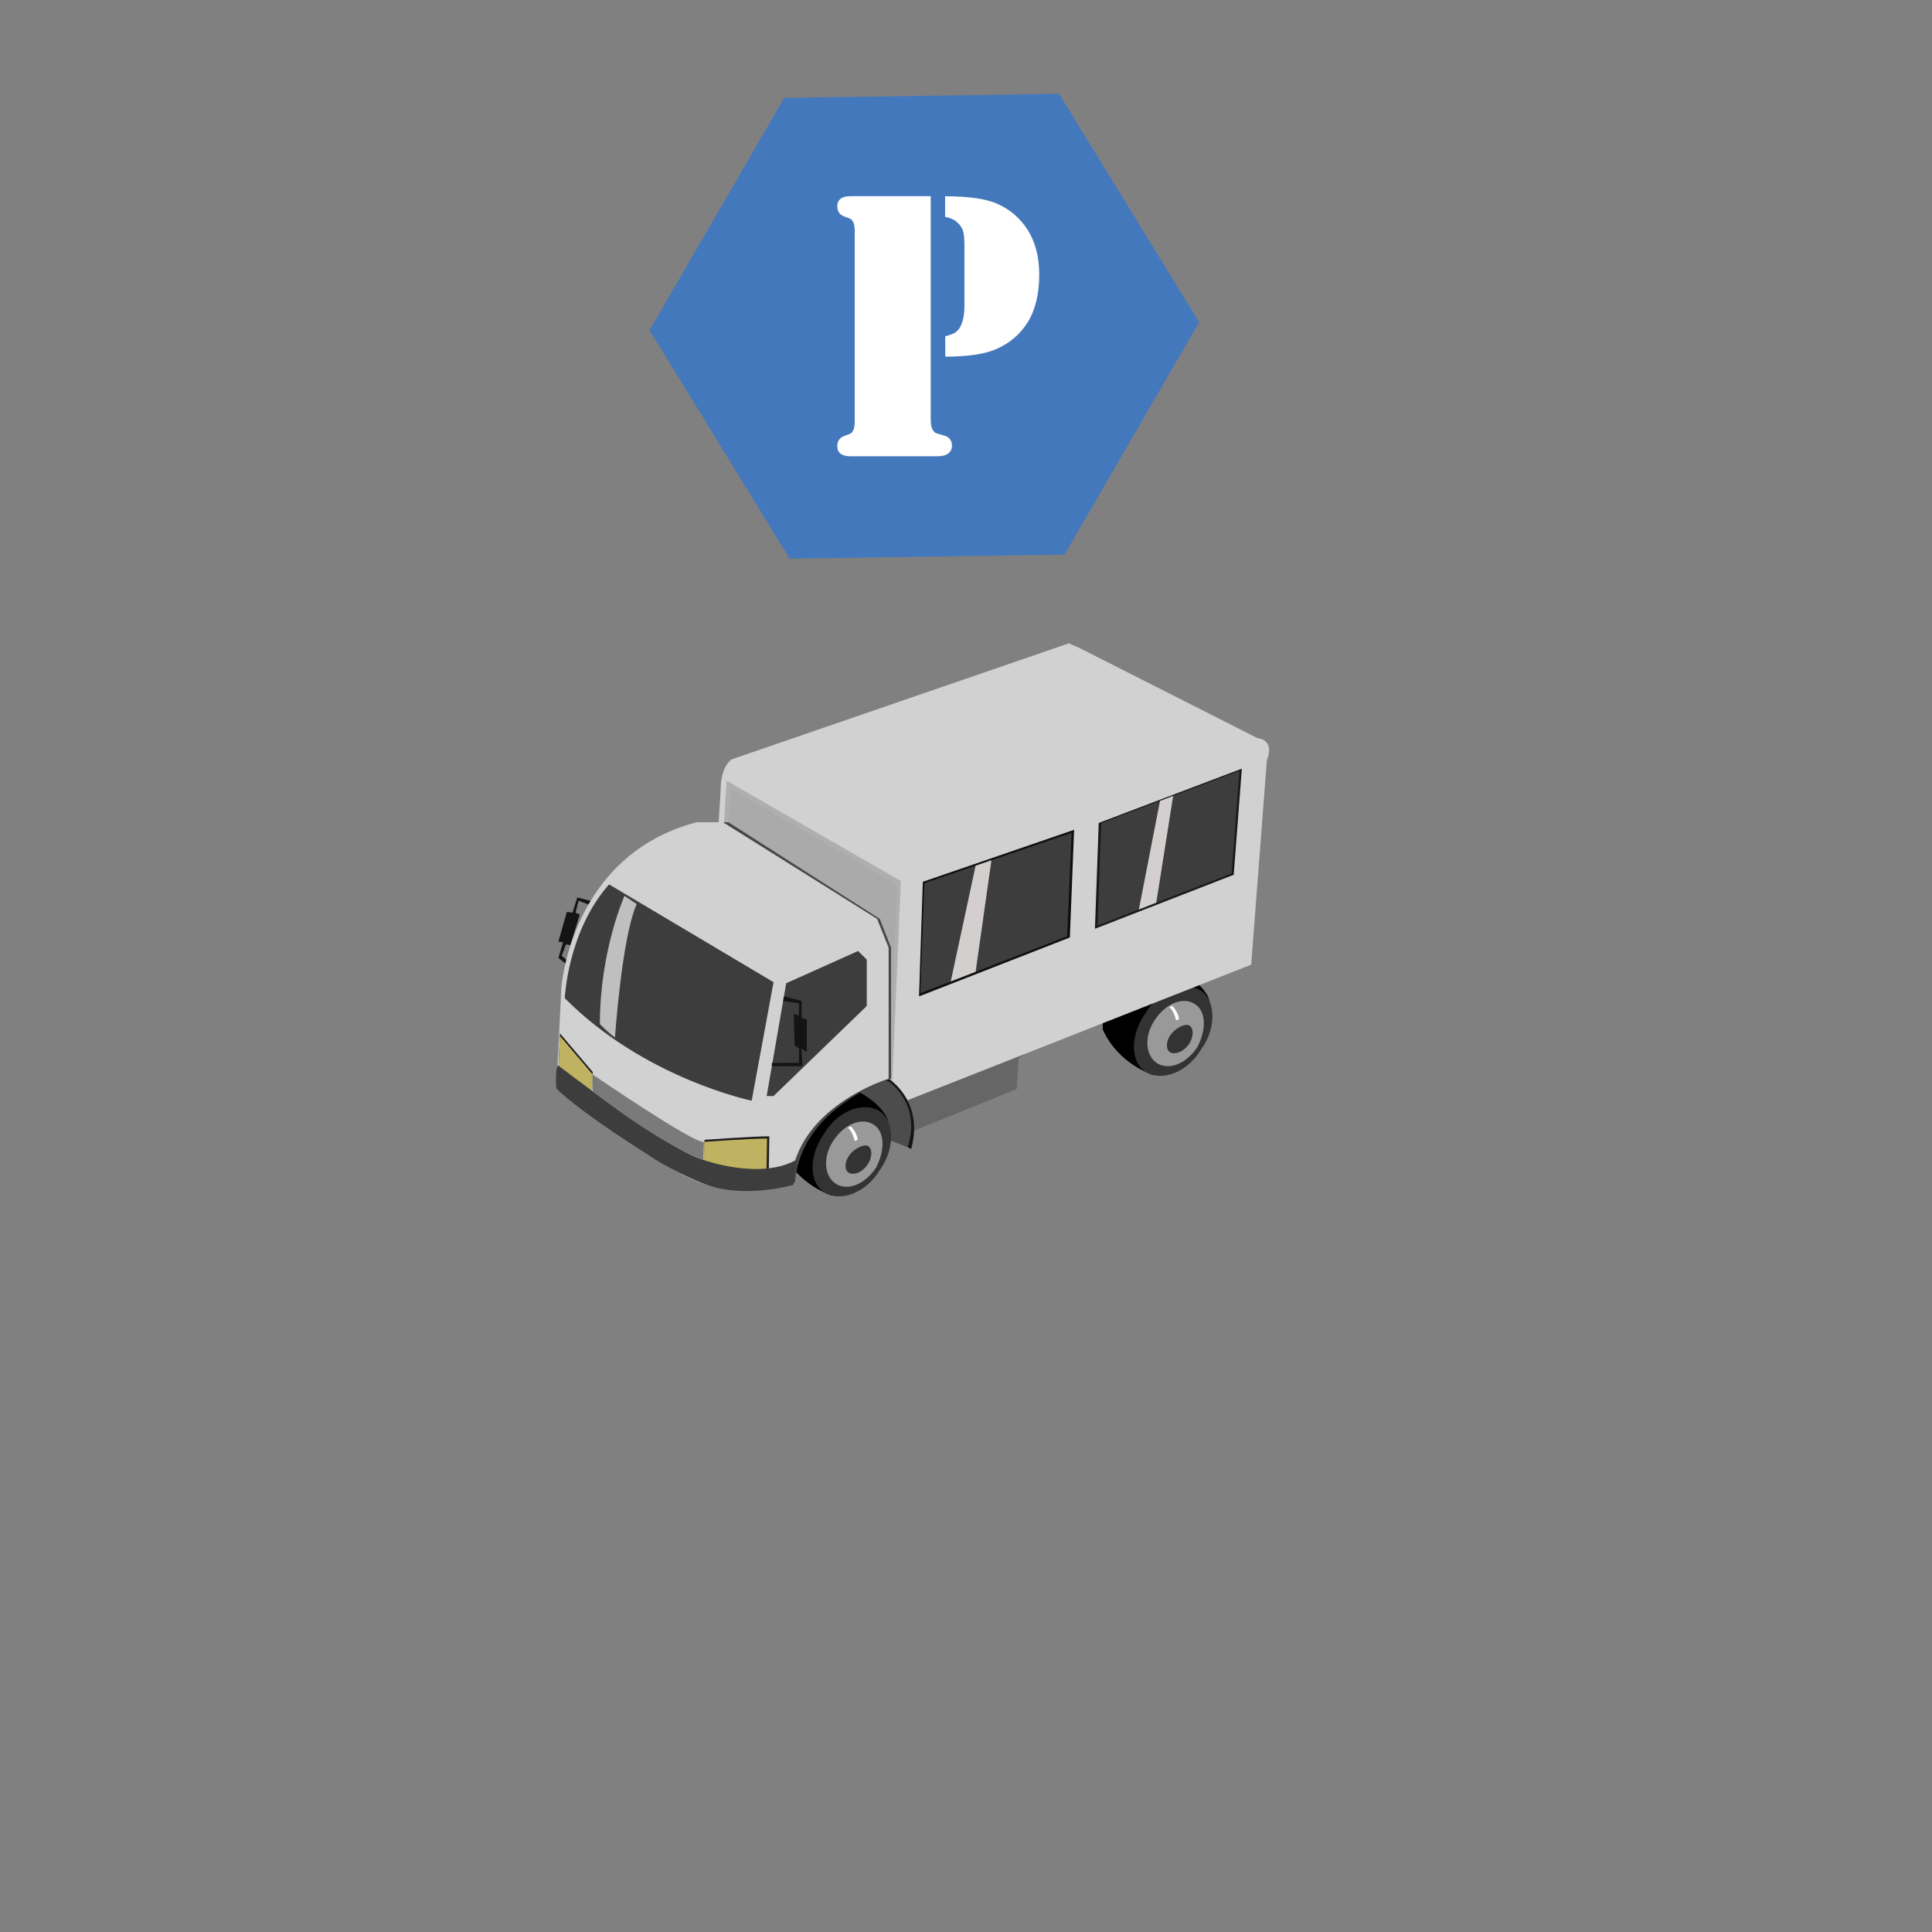 <?xml version="1.0" encoding="utf-8"?>
<!-- Generator: Adobe Illustrator 16.0.0, SVG Export Plug-In . SVG Version: 6.00 Build 0)  -->
<!DOCTYPE svg PUBLIC "-//W3C//DTD SVG 1.1//EN" "http://www.w3.org/Graphics/SVG/1.1/DTD/svg11.dtd">
<svg version="1.1" id="Layer_1" xmlns="http://www.w3.org/2000/svg" xmlns:xlink="http://www.w3.org/1999/xlink" x="0px" y="0px"
	 width="200px" height="200px" viewBox="0 0 200 200" enable-background="new 0 0 200 200" xml:space="preserve">
<rect x="0" y="0" width="200" height="200" fill="#808080" stroke="none"/>
<g>
	<polygon fill="#141414" points="61.6,93.373 59.763,92.905 59.263,94.474 58.683,94.393 57.806,97.47 58.282,97.556 57.806,99.164 
		59.227,100.313 59.392,100.019 58.147,98.94 58.588,97.761 59.056,97.846 60.021,94.654 59.578,94.491 59.896,93.248 
		61.445,93.824 	"/>
	<g id="Tire_2_2_">
		<path d="M119.379,111.285c0,0-3.582-1.078-5.211-4.689c0,0-0.514-5.918,4.932-7.136c0,0,4.198,0.767,5.889,3.58
			C126.697,106.415,119.379,111.285,119.379,111.285z"/>
		<path fill="#333333" d="M124.398,108.541c-1.424,2.461-4.019,3.391-5.672,2.497c-1.656-0.896-1.849-3.698-0.207-6.07
			c1.428-2.462,4.019-3.394,5.674-2.495C125.852,103.377,125.959,106.411,124.398,108.541z"/>
		<path fill="#999999" d="M123.65,103.912c-1.215-0.739-2.979-0.043-4.129,1.706c-1.153,1.741-0.912,3.737,0.303,4.472
			c1.224,0.729,2.988,0.03,4.135-1.709C124.902,106.557,124.876,104.641,123.65,103.912z M123.092,108.055
			c-0.578,0.865-1.416,1.096-1.852,0.928c-0.648-0.24-0.514-1.28-0.024-1.912c0.489-0.643,1.415-1.11,1.847-0.938
			C123.508,106.298,123.666,107.182,123.092,108.055z"/>
		<path fill="#FFFFFF" d="M121.333,104.121c0,0,0.563,0.488,0.728,1.365l-0.302,0.154c0,0-0.298-1.187-0.733-1.361L121.333,104.121z
			"/>
		
			<animateTransform  type="translate" fill="remove" attributeName="transform" dur="1" calcMode="linear" restart="always" values="0,0;0.1,0.1;0,0" begin="0s" additive="replace" repeatCount="indefinite" accumulate="none" attributeType="XML">
			</animateTransform>
	</g>
	<g id="BAck">
		<g id="container">
			<polygon fill="#333333" points="88.622,112.73 103.586,106.771 103.537,107.577 102.96,107.943 102.775,110.962 87.792,117.32 
				87.858,113.085 			"/>
			<polygon fill="#666666" points="91.114,114.291 106.07,108.541 106.033,109.141 105.458,109.511 105.259,112.736 90.097,118.875 
				90.345,114.854 			"/>
			<path fill="#D1D1D1" d="M73.882,93.657l0.732-12.078c0,0-0.063-2.025,1.103-2.962l34.932-12.019l1.082,0.472l18.449,9.344
				c0,0,1.842,0.113,0.967,2.283l-1.623,21.166L93.146,114.21L73.882,93.657z"/>
			<polygon fill="#AFAFAF" points="75.213,80.81 93.257,91.198 92.367,111.951 75.529,96.986 74.336,95.3 			"/>
			<polygon fill="#AAAAAA" points="75.72,81.651 92.866,91.579 92.059,110.915 75.376,96.375 74.173,94.884 			"/>
			<polygon fill="#0F0F0F" points="110.752,97.046 95.139,103.145 95.529,91.283 111.191,85.901 			"/>
			<polygon fill="#3D3D3D" points="110.471,96.923 95.273,102.824 95.688,91.426 110.932,86.214 			"/>
			<polygon fill="#191919" points="127.713,90.556 113.348,96.144 113.741,85.192 128.555,79.571 			"/>
			<polygon fill="#3D3D3D" points="127.495,90.414 113.618,95.818 113.993,85.222 128.309,79.786 			"/>
		</g>
		<polygon opacity="0.8" fill="#F9F4F4" enable-background="new    " points="100.996,89.615 98.421,101.598 100.996,100.598 
			102.633,89.053 		"/>
		<polygon opacity="0.8" fill="#F9F4F4" enable-background="new    " points="117.895,94.15 119.697,93.446 121.445,82.391 
			120.084,82.911 		"/>
	</g>
	<g>
		<path fill="#141414" d="M91.989,111.674c0,0,3.694,2.268,2.335,7.276l-7.535-4.054C86.789,114.9,88.644,110.516,91.989,111.674z"
			/>
		<path fill="#4C4C4C" d="M91.979,111.941c0,0,3.469,2.298,1.976,6.819l-7.879-3.112C86.083,115.648,88.632,110.782,91.979,111.941z
			"/>
	</g>
	<g id="Tire_2_1_">
		<path d="M86.116,123.764c0,0-3.582-1.082-5.215-4.691c0,0-0.514-5.914,4.931-7.137c0,0,4.199,0.775,5.886,3.586
			C93.433,118.896,86.116,123.764,86.116,123.764z"/>
		<path fill="#333333" d="M91.135,121.023c-1.424,2.457-4.018,3.387-5.675,2.487c-1.654-0.892-1.848-3.688-0.207-6.065
			c1.426-2.463,4.02-3.391,5.674-2.494C92.585,115.854,92.692,118.885,91.135,121.023z"/>
		<path fill="#999999" d="M90.386,116.389c-1.212-0.732-2.974-0.037-4.127,1.707c-1.153,1.744-0.909,3.745,0.308,4.473
			c1.22,0.729,2.979,0.037,4.135-1.713C91.637,119.029,91.613,117.116,90.386,116.389z M89.827,120.525
			c-0.579,0.884-1.418,1.108-1.851,0.935c-0.657-0.246-0.514-1.276-0.026-1.913c0.489-0.628,1.418-1.104,1.849-0.936
			C90.24,118.777,90.403,119.654,89.827,120.525z"/>
		<path fill="#FFFFFF" d="M88.068,116.6c0,0,0.562,0.485,0.732,1.365l-0.309,0.156c0,0-0.297-1.191-0.736-1.366L88.068,116.6z"/>
	</g>
	<g id="Body">
		<path fill="#474747" d="M58.465,112.689l0.514-10.42c0,0,0.877-13.697,13.739-17.15h2.69l15.667,10.003L92.24,98.1v13.574
			c0,0-9.354,2.857-9.939,10.721c0,0-1.988,1.194-7.13,0.596C70.029,122.395,58.465,112.689,58.465,112.689z"/>
		<path fill="#D1D1D1" d="M57.588,112.689l0.525-10.42c0,0,0.895-13.697,13.993-17.15h2.739l15.956,10.003l1.19,2.978v13.574
			c0,0-9.527,2.857-10.124,10.721c0,0-2.025,1.194-7.266,0.596C69.357,122.395,57.588,112.689,57.588,112.689z"/>
		<path fill="#1E1E1E" d="M72.873,120.07l0.056-2.077c0,0,5.031-0.363,6.71-0.363l-0.053,3.374
			C79.586,121.004,76.258,121.532,72.873,120.07z"/>
		<path opacity="0.9" fill="#D1C269" enable-background="new    " d="M72.868,120.139l0.052-1.939c0,0,4.867-0.34,6.487-0.34
			l-0.05,3.149C79.355,121.009,76.143,121.506,72.868,120.139z"/>
		<path fill="#3D3D3D" d="M58.465,103.33c0,0,0.286-6.905,4.585-11.779l17.027,10.123l-2.263,12.268
			C77.819,113.941,66.742,111.674,58.465,103.33z"/>
		<polygon fill="#3D3D3D" points="81.39,101.781 79.365,113.459 80.079,113.459 89.727,104.141 89.727,99.342 88.832,98.447 		"/>
		<path opacity="0.8" fill="#E0E0E0" enable-background="new    " d="M64.646,92.74c0,0-2.547,5.673-2.547,13.264
			c0,0,0.972,1.025,1.566,1.381c0,0,0.699-10.343,2.248-13.799L64.646,92.74z"/>
		<polygon fill="#1E1E1E" points="57.969,106.977 61.354,110.967 61.277,113.105 57.806,110.541 		"/>
		<polygon opacity="0.9" fill="#D1C269" enable-background="new    " points="57.969,107.24 61.354,111.232 61.277,113.373 
			57.806,110.809 		"/>
		<path fill="#3D3D3D" d="M57.806,110.307c0,0,10.903,8.487,15.01,9.764c0,0,5.875,2.145,9.669-0.03l0,0l-0.261,2.206l-0.118,0.415
			c0,0-4.881,1.432-8.931,0c0,0-3.077-1.118-5.909-2.979c0,0-6.93-4.349-9.682-6.996C57.588,112.689,57.438,110.307,57.806,110.307z
			"/>
		<path fill="#3D3D3D" d="M56.265,117.48"/>
		<path fill="#7A7A7A" d="M61.354,111.232c0,0,10.326,7.078,11.514,6.992l-0.053,1.846c0,0-4.085-1.35-11.464-7.104L61.354,111.232
			L61.354,111.232z"/>
		<path fill="#4C4C4C" d="M98.421,116.102"/>
	</g>
	<polygon fill="#141414" points="81.154,103.145 82.991,103.617 82.991,105.371 83.52,105.555 83.52,108.9 82.976,108.541 
		83.066,110.377 79.901,110.377 79.901,110.038 82.708,110.02 82.708,108.541 82.267,108.229 82.172,104.971 82.708,105.146 
		82.708,103.854 81.069,103.617 	"/>
</g>
<g>
	<rect x="82.543" y="15.982" fill="#FFFFFF" width="27.983" height="33.516"/>
	<rect x="82.543" y="18.19" fill="#FFFFFF" width="27.983" height="33.516"/>
	<path id="parking" fill="#4478BC" d="M109.634,9.712l-28.454,0.42L67.239,34.19l14.506,23.641l28.452-0.417l13.941-24.061
		L109.634,9.712z M98.083,46.996c-0.224,0.157-0.593,0.235-1.116,0.235h-0.604h-7.899h-0.459c-0.426,0-0.753-0.089-0.985-0.266
		c-0.229-0.176-0.344-0.428-0.344-0.759c0-0.54,0.235-0.898,0.708-1.066c0.39-0.143,0.619-0.232,0.683-0.266
		c0.063-0.034,0.129-0.106,0.203-0.229c0.14-0.207,0.211-0.541,0.211-1.002v-19.74c0-0.459-0.072-0.794-0.211-1.007
		c-0.074-0.117-0.141-0.191-0.203-0.227c-0.063-0.034-0.297-0.12-0.683-0.266c-0.473-0.172-0.708-0.527-0.708-1.063
		c0-0.329,0.115-0.583,0.344-0.763c0.232-0.178,0.561-0.266,0.985-0.266h0.459h7.886v23.168c0,0.512,0.088,0.879,0.264,1.103
		c0.095,0.134,0.182,0.215,0.266,0.246c0.083,0.034,0.359,0.115,0.818,0.247c0.563,0.146,0.851,0.509,0.851,1.086
		C98.543,46.507,98.389,46.783,98.083,46.996z M106.381,33.374c-0.801,1.271-1.927,2.211-3.37,2.816
		c-1.192,0.487-2.911,0.73-5.157,0.73v-2.108c0.51-0.134,0.867-0.271,1.069-0.417c0.208-0.148,0.392-0.367,0.54-0.669
		c0.249-0.515,0.372-1.204,0.372-2.071v-6.31c0-0.616-0.039-1.078-0.123-1.378c-0.084-0.301-0.249-0.576-0.495-0.829
		c-0.344-0.367-0.803-0.597-1.38-0.688v-2.13c2.433,0,4.231,0.258,5.388,0.771c1.332,0.59,2.392,1.496,3.168,2.721
		c0.782,1.253,1.188,2.78,1.188,4.598C107.579,30.422,107.182,32.08,106.381,33.374z"/>
</g>
</svg>

